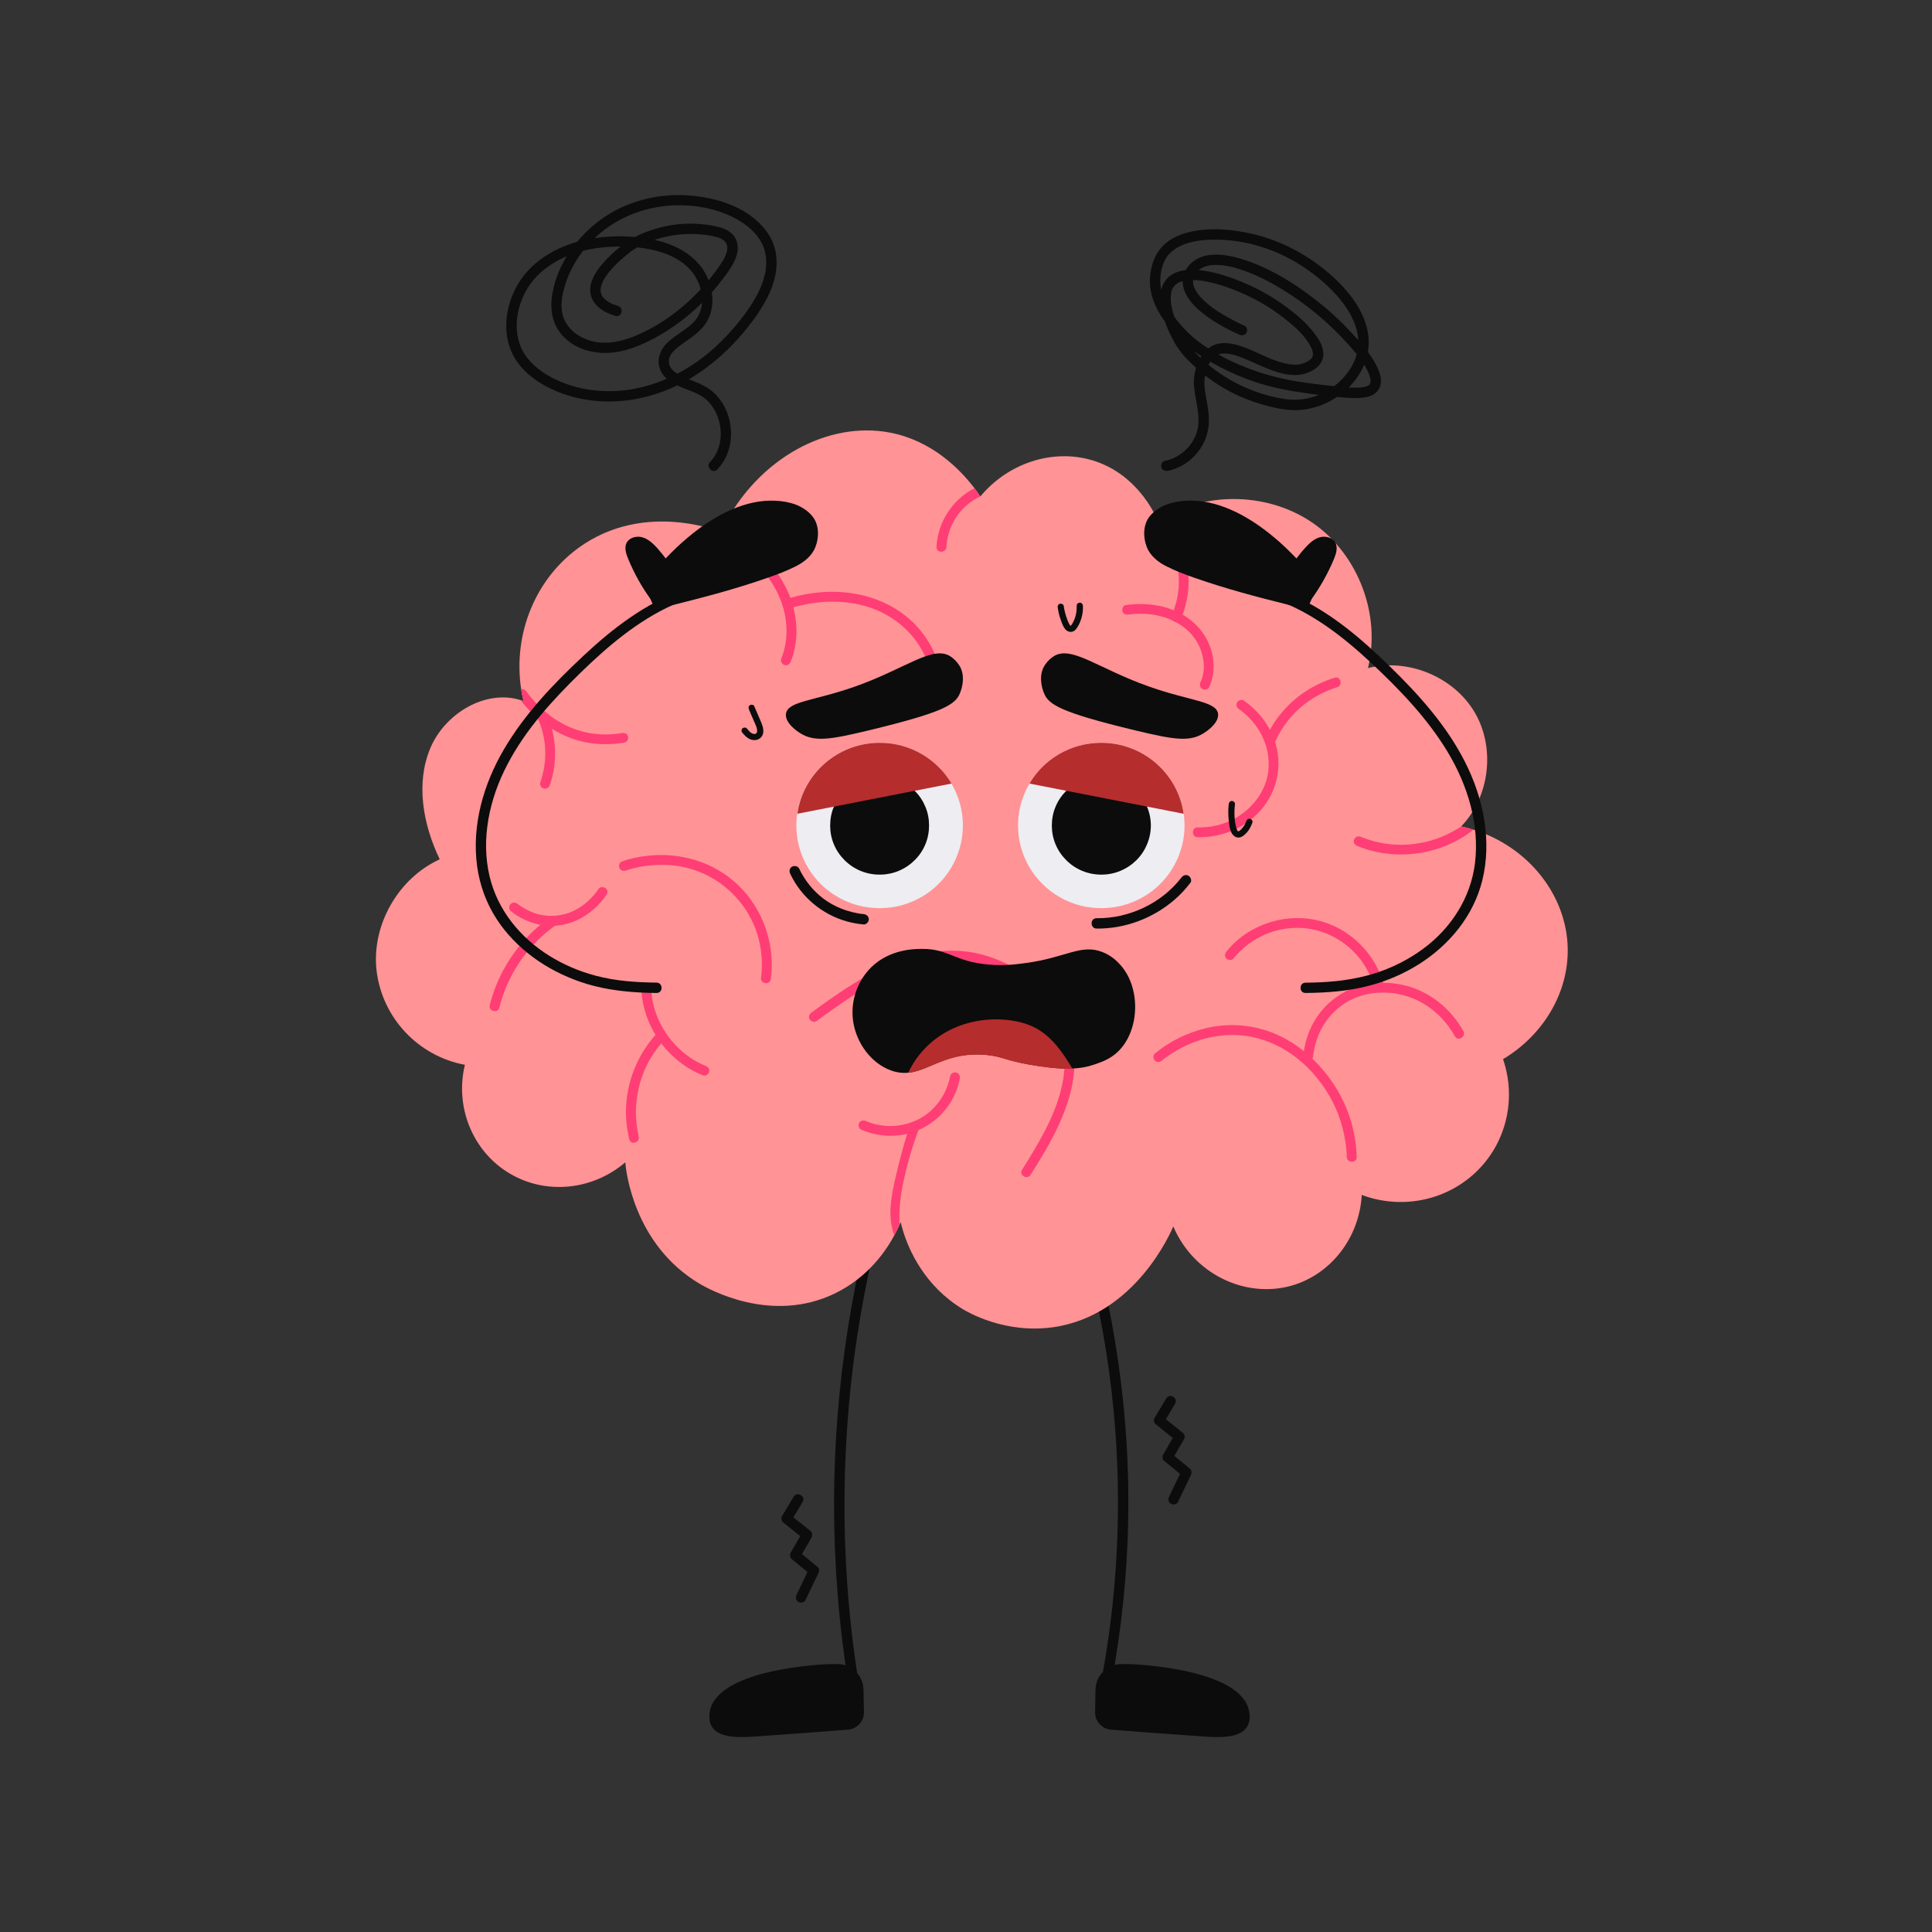 <svg xmlns="http://www.w3.org/2000/svg" xmlns:xlink="http://www.w3.org/1999/xlink" width="100" zoomAndPan="magnify" viewBox="0 0 75 75" height="100" preserveAspectRatio="xMidYMid meet" version="1.0"><rect x="0" y="0" width="75" height="75" fill="#333333" stroke="none"/><defs><clipPath id="91592d39c5"><path d="M 42 64 L 49 64 L 49 67.5 L 42 67.5 Z M 42 64 " clip-rule="nonzero"/></clipPath><clipPath id="70a2245199"><path d="M 27 64 L 34 64 L 34 67.5 L 27 67.5 Z M 27 64 " clip-rule="nonzero"/></clipPath><clipPath id="7ffd99906d"><path d="M 14.398 16 L 60.898 16 L 60.898 52 L 14.398 52 Z M 14.398 16 " clip-rule="nonzero"/></clipPath><clipPath id="61590f4fb8"><path d="M 19 7.5 L 31 7.5 L 31 19 L 19 19 Z M 19 7.5 " clip-rule="nonzero"/></clipPath></defs><path fill="#0c0c0c" d="M 42.316 49.348 C 42.816 51.398 43.148 53.492 43.301 55.598 C 43.473 57.98 43.418 60.383 43.137 62.754 C 43.008 63.832 42.832 64.902 42.609 65.961 C 42.59 66.066 42.641 66.18 42.754 66.211 C 42.852 66.238 42.977 66.176 43 66.07 C 43.43 64.008 43.688 61.91 43.773 59.809 C 43.871 57.375 43.727 54.938 43.359 52.531 C 43.191 51.426 42.973 50.328 42.707 49.238 C 42.645 48.988 42.254 49.094 42.316 49.348 Z M 42.316 49.348 " fill-opacity="1" fill-rule="nonzero"/><g clip-path="url(#91592d39c5)"><path fill="#0c0c0c" d="M 43.902 64.602 C 43.781 64.598 43.664 64.598 43.555 64.598 C 42.996 64.594 42.539 65.035 42.527 65.586 C 42.523 65.879 42.516 66.172 42.512 66.465 C 42.504 66.816 42.773 67.117 43.129 67.145 C 44.352 67.242 45.535 67.328 46.723 67.41 C 47.277 67.449 48.113 67.496 48.406 67.043 C 48.582 66.766 48.492 66.414 48.465 66.324 C 48.012 64.789 44.184 64.613 43.898 64.602 Z M 43.902 64.602 " fill-opacity="1" fill-rule="nonzero"/></g><path fill="#0c0c0c" d="M 33.344 49.238 C 32.891 51.375 32.594 53.543 32.461 55.723 C 32.316 58.07 32.363 60.426 32.594 62.762 C 32.707 63.871 32.855 64.973 33.051 66.07 C 33.066 66.176 33.199 66.234 33.297 66.211 C 33.41 66.18 33.457 66.07 33.438 65.961 C 33.082 63.938 32.871 61.887 32.805 59.832 C 32.73 57.457 32.848 55.07 33.156 52.711 C 33.305 51.582 33.5 50.461 33.734 49.348 C 33.758 49.242 33.703 49.129 33.594 49.102 C 33.492 49.074 33.367 49.133 33.344 49.238 Z M 33.344 49.238 " fill-opacity="1" fill-rule="nonzero"/><g clip-path="url(#70a2245199)"><path fill="#0c0c0c" d="M 32.148 64.602 C 32.27 64.598 32.387 64.598 32.496 64.598 C 33.055 64.594 33.508 65.035 33.52 65.586 C 33.527 65.879 33.531 66.172 33.539 66.465 C 33.547 66.816 33.273 67.117 32.918 67.145 C 31.695 67.242 30.512 67.328 29.328 67.41 C 28.77 67.449 27.938 67.496 27.645 67.043 C 27.465 66.766 27.559 66.414 27.582 66.324 C 28.039 64.789 31.867 64.613 32.148 64.602 Z M 32.148 64.602 " fill-opacity="1" fill-rule="nonzero"/></g><path fill="#0c0c0c" d="M 45.27 54.289 C 45.121 54.539 44.973 54.789 44.824 55.039 C 44.781 55.109 44.785 55.227 44.855 55.281 C 45.117 55.492 45.383 55.703 45.645 55.918 L 45.613 55.672 C 45.461 55.938 45.309 56.199 45.156 56.465 C 45.113 56.535 45.117 56.648 45.188 56.707 C 45.43 56.906 45.672 57.105 45.914 57.301 L 45.883 57.059 C 45.715 57.406 45.547 57.754 45.383 58.102 C 45.336 58.199 45.355 58.316 45.453 58.375 C 45.543 58.426 45.684 58.402 45.73 58.305 C 45.898 57.957 46.062 57.609 46.23 57.262 C 46.266 57.188 46.27 57.078 46.199 57.02 C 45.957 56.82 45.715 56.621 45.473 56.422 L 45.504 56.664 C 45.656 56.402 45.809 56.141 45.961 55.875 C 46.004 55.805 46 55.688 45.93 55.633 C 45.668 55.422 45.402 55.211 45.141 54.996 C 45.148 55.078 45.16 55.16 45.172 55.242 C 45.32 54.992 45.469 54.742 45.617 54.492 C 45.75 54.27 45.402 54.066 45.27 54.289 Z M 45.27 54.289 " fill-opacity="1" fill-rule="nonzero"/><path fill="#0c0c0c" d="M 30.809 58.102 C 30.66 58.352 30.512 58.598 30.363 58.848 C 30.32 58.918 30.328 59.039 30.395 59.094 C 30.656 59.305 30.922 59.516 31.184 59.727 L 31.152 59.484 C 31 59.746 30.848 60.008 30.695 60.273 C 30.656 60.344 30.66 60.461 30.727 60.516 C 30.969 60.715 31.211 60.914 31.453 61.113 L 31.422 60.871 C 31.254 61.219 31.09 61.562 30.922 61.91 C 30.875 62.008 30.895 62.129 30.996 62.188 C 31.082 62.238 31.223 62.211 31.27 62.113 C 31.438 61.766 31.605 61.418 31.77 61.07 C 31.805 60.996 31.812 60.887 31.738 60.828 C 31.496 60.629 31.258 60.43 31.016 60.234 L 31.047 60.477 C 31.199 60.211 31.352 59.949 31.504 59.688 C 31.543 59.613 31.539 59.496 31.473 59.441 C 31.207 59.23 30.945 59.02 30.68 58.809 L 30.711 59.051 C 30.859 58.801 31.008 58.551 31.16 58.301 C 31.289 58.082 30.941 57.879 30.809 58.102 Z M 30.809 58.102 " fill-opacity="1" fill-rule="nonzero"/><g clip-path="url(#7ffd99906d)"><path fill="#ff9395" d="M 58.348 41.117 C 58.863 42.617 58.496 44.281 57.395 45.402 C 56.23 46.594 54.445 46.98 52.863 46.387 C 52.77 48.07 51.641 49.496 50.105 49.918 C 48.32 50.406 46.324 49.445 45.547 47.609 C 45.469 47.793 44.09 51.055 40.902 51.52 C 39.02 51.793 37.566 50.938 37.367 50.816 C 35.879 49.91 35.285 48.516 35.066 47.816 C 35.012 47.645 34.98 47.512 34.965 47.441 C 34.922 47.547 34.852 47.707 34.746 47.902 C 34.406 48.551 33.707 49.574 32.434 50.199 C 29.941 51.426 27.488 50.027 27.16 49.836 C 24.59 48.309 24.297 45.422 24.273 45.121 C 23.055 46.168 21.328 46.375 19.953 45.648 C 18.43 44.852 17.629 43.066 18.047 41.336 C 16.234 40.996 14.848 39.52 14.621 37.703 C 14.406 35.941 15.445 34.098 17.07 33.359 C 16.426 32.02 16.129 30.422 16.703 29.047 C 17.262 27.711 18.828 26.75 20.207 27.176 C 20.246 27.188 20.281 27.199 20.32 27.211 C 20.285 27.059 20.254 26.906 20.23 26.75 C 19.906 24.578 20.805 22.414 22.555 21.199 C 24.727 19.691 27.168 20.367 27.82 20.59 C 27.902 20.617 27.957 20.641 27.98 20.648 C 28.004 20.594 28.031 20.543 28.059 20.492 C 29.43 17.785 32.145 16.324 34.566 16.797 C 36.203 17.117 37.266 18.23 37.781 18.891 C 37.875 19.012 37.953 19.117 38.008 19.203 C 38.027 19.227 38.043 19.25 38.055 19.273 C 39.148 17.965 40.867 17.414 42.398 17.867 C 44.09 18.371 44.801 19.883 44.934 20.191 C 44.938 20.203 44.941 20.215 44.945 20.219 C 45.02 20.172 45.098 20.125 45.172 20.082 C 46.941 19.059 49.309 19.145 50.984 20.316 C 52.734 21.539 53.613 23.871 53.105 25.934 C 54.66 25.539 56.438 26.277 57.246 27.652 C 58.059 29.031 57.832 30.93 56.723 32.082 C 56.883 32.117 57.043 32.16 57.199 32.207 C 59.344 32.879 60.82 34.762 60.859 36.816 C 60.891 38.539 59.914 40.18 58.348 41.117 Z M 58.348 41.117 " fill-opacity="1" fill-rule="nonzero"/></g><path fill="#ff3e75" d="M 35.66 43.855 C 35.426 44.48 35.27 45.027 35.168 45.449 C 34.934 46.402 34.918 46.922 34.914 47.148 C 34.914 47.312 34.918 47.449 34.922 47.539 C 34.855 47.68 34.785 47.824 34.715 47.965 C 34.703 47.934 34.688 47.887 34.672 47.828 C 34.484 47.156 34.562 46.555 34.797 45.57 C 34.922 45.031 35.094 44.387 35.328 43.664 C 35.438 43.73 35.551 43.793 35.66 43.855 Z M 35.66 43.855 " fill-opacity="1" fill-rule="nonzero"/><path fill="#ff3e75" d="M 36.887 41.77 C 36.793 42.293 36.523 42.77 36.129 43.125 C 35.707 43.504 35.148 43.707 34.582 43.711 C 34.254 43.715 33.922 43.652 33.621 43.52 C 33.523 43.477 33.414 43.492 33.355 43.586 C 33.309 43.668 33.332 43.809 33.426 43.848 C 34.055 44.125 34.77 44.172 35.422 43.957 C 36.027 43.762 36.543 43.352 36.883 42.82 C 37.066 42.531 37.195 42.207 37.258 41.871 C 37.277 41.77 37.23 41.664 37.125 41.637 C 37.031 41.609 36.906 41.668 36.887 41.77 Z M 36.887 41.77 " fill-opacity="1" fill-rule="nonzero"/><path fill="#ff3e75" d="M 24.797 44.121 C 24.539 43.039 24.738 41.855 25.363 40.91 C 25.496 40.707 25.633 40.535 25.801 40.359 C 25.969 40.18 25.695 39.906 25.527 40.086 C 24.676 40.992 24.223 42.23 24.309 43.469 C 24.328 43.723 24.367 43.973 24.426 44.223 C 24.484 44.469 24.852 44.359 24.793 44.121 Z M 24.797 44.121 " fill-opacity="1" fill-rule="nonzero"/><path fill="#ff3e75" d="M 24.902 38.516 C 24.992 39.621 25.582 40.637 26.477 41.297 C 26.727 41.484 27 41.629 27.293 41.746 C 27.387 41.785 27.504 41.703 27.527 41.613 C 27.559 41.504 27.488 41.418 27.395 41.379 C 26.496 41.016 25.777 40.23 25.461 39.324 C 25.367 39.062 25.309 38.793 25.285 38.516 C 25.277 38.414 25.203 38.324 25.094 38.324 C 24.996 38.324 24.891 38.414 24.902 38.516 Z M 24.902 38.516 " fill-opacity="1" fill-rule="nonzero"/><path fill="#ff3e75" d="M 40.008 45.605 C 40.652 44.586 41.293 43.516 41.574 42.332 C 41.715 41.758 41.754 41.164 41.656 40.578 C 41.562 40.027 41.336 39.508 41.02 39.051 C 40.367 38.125 39.371 37.434 38.285 37.102 C 37.164 36.762 35.977 36.883 34.895 37.297 C 33.789 37.715 32.797 38.375 31.844 39.059 C 31.727 39.145 31.613 39.227 31.5 39.309 C 31.414 39.371 31.375 39.477 31.43 39.57 C 31.48 39.652 31.609 39.703 31.695 39.641 C 32.598 38.977 33.523 38.324 34.547 37.852 C 35.527 37.402 36.625 37.148 37.699 37.352 C 38.773 37.555 39.754 38.133 40.457 38.949 C 40.785 39.332 41.047 39.777 41.188 40.258 C 41.344 40.781 41.363 41.34 41.277 41.875 C 41.09 43.02 40.512 44.059 39.91 45.035 C 39.832 45.16 39.754 45.289 39.676 45.41 C 39.543 45.621 39.875 45.812 40.008 45.605 Z M 40.008 45.605 " fill-opacity="1" fill-rule="nonzero"/><path fill="#ff3e75" d="M 38.055 19.266 C 37.715 19.434 37.406 19.676 37.184 19.984 C 37.02 20.211 36.898 20.461 36.824 20.73 C 36.77 20.914 36.75 21.055 36.738 21.234 C 36.727 21.477 36.344 21.48 36.355 21.234 C 36.402 20.277 36.969 19.391 37.828 18.953 C 37.922 19.078 38 19.184 38.055 19.266 Z M 38.055 19.266 " fill-opacity="1" fill-rule="nonzero"/><path fill="#ff3e75" d="M 43.809 23.855 C 44.438 23.77 45.117 23.855 45.676 24.168 C 46.238 24.477 46.59 24.961 46.703 25.559 C 46.762 25.863 46.738 26.195 46.605 26.48 C 46.562 26.574 46.578 26.688 46.676 26.742 C 46.758 26.793 46.895 26.77 46.938 26.676 C 47.23 26.031 47.141 25.285 46.773 24.691 C 46.387 24.062 45.719 23.664 45 23.52 C 44.57 23.434 44.137 23.43 43.703 23.488 C 43.602 23.504 43.547 23.633 43.57 23.723 C 43.602 23.836 43.703 23.871 43.809 23.855 Z M 43.809 23.855 " fill-opacity="1" fill-rule="nonzero"/><path fill="#ff9395" d="M 45.172 20.078 C 45.098 20.125 45.02 20.168 44.945 20.219 C 44.941 20.211 44.938 20.199 44.934 20.191 C 44.941 20.168 44.957 20.145 44.977 20.125 C 45.023 20.078 45.105 20.059 45.172 20.078 Z M 45.172 20.078 " fill-opacity="1" fill-rule="nonzero"/><path fill="#ff3e75" d="M 45.906 23.859 C 45.883 23.926 45.859 23.988 45.832 24.055 C 45.801 24.125 45.711 24.156 45.637 24.145 C 45.609 24.141 45.586 24.133 45.566 24.121 C 45.551 24.113 45.535 24.102 45.527 24.09 C 45.469 24.031 45.465 23.941 45.5 23.863 C 45.5 23.863 45.5 23.863 45.5 23.859 L 45.504 23.855 L 45.504 23.848 C 45.508 23.844 45.508 23.84 45.512 23.836 C 45.52 23.812 45.527 23.789 45.535 23.766 C 45.547 23.742 45.555 23.715 45.566 23.691 C 45.574 23.668 45.578 23.648 45.586 23.625 C 45.629 23.504 45.66 23.379 45.691 23.258 C 45.82 22.66 45.777 22.035 45.582 21.457 C 45.5 21.223 45.391 20.996 45.258 20.781 C 45.207 20.699 45.152 20.621 45.094 20.543 C 45.09 20.535 45.07 20.508 45.062 20.496 C 45.062 20.496 45.059 20.496 45.059 20.492 C 45.051 20.484 45.039 20.469 45.035 20.465 C 45.016 20.441 44.996 20.418 44.977 20.395 C 44.926 20.336 44.906 20.258 44.934 20.188 C 44.941 20.199 44.945 20.211 44.945 20.219 C 45.02 20.168 45.098 20.121 45.176 20.078 C 45.203 20.086 45.23 20.102 45.246 20.125 C 45.391 20.293 45.523 20.477 45.637 20.668 C 46.203 21.637 46.293 22.812 45.91 23.859 Z M 45.906 23.859 " fill-opacity="1" fill-rule="nonzero"/><path fill="#ff3e75" d="M 51.809 26.309 C 50.906 26.59 50.109 27.148 49.559 27.918 C 49.395 28.145 49.258 28.391 49.145 28.645 C 49.102 28.742 49.117 28.852 49.215 28.906 C 49.293 28.953 49.434 28.934 49.477 28.84 C 49.738 28.246 50.141 27.719 50.656 27.324 C 51.039 27.031 51.465 26.816 51.91 26.676 C 52.145 26.602 52.043 26.234 51.809 26.309 Z M 51.809 26.309 " fill-opacity="1" fill-rule="nonzero"/><path fill="#ff3e75" d="M 48.094 27.527 C 48.852 28.055 49.324 28.949 49.242 29.871 C 49.168 30.691 48.621 31.406 47.906 31.789 C 47.473 32.023 46.984 32.129 46.496 32.121 C 46.246 32.113 46.246 32.496 46.496 32.5 C 47.473 32.52 48.441 32.098 49.043 31.328 C 49.66 30.543 49.801 29.492 49.414 28.57 C 49.18 28.012 48.785 27.547 48.289 27.199 C 48.203 27.141 48.074 27.184 48.023 27.266 C 47.969 27.363 48.008 27.469 48.094 27.527 Z M 48.094 27.527 " fill-opacity="1" fill-rule="nonzero"/><path fill="#ff3e75" d="M 57.199 32.207 C 57.023 32.344 56.844 32.469 56.652 32.578 C 55.453 33.258 53.973 33.363 52.695 32.844 C 52.598 32.805 52.531 32.719 52.559 32.609 C 52.586 32.52 52.699 32.438 52.797 32.477 C 53.051 32.578 53.316 32.66 53.586 32.715 C 54.305 32.859 55.059 32.805 55.75 32.566 C 56.023 32.473 56.285 32.348 56.535 32.199 C 56.598 32.164 56.66 32.125 56.723 32.082 C 56.883 32.117 57.043 32.156 57.199 32.207 Z M 57.199 32.207 " fill-opacity="1" fill-rule="nonzero"/><path fill="#ff3e75" d="M 53.715 38.223 C 53.465 37.273 52.781 36.449 51.902 36.004 C 50.98 35.535 49.902 35.527 48.957 35.93 C 48.434 36.148 47.961 36.496 47.609 36.941 C 47.543 37.02 47.531 37.133 47.609 37.211 C 47.676 37.277 47.816 37.293 47.883 37.211 C 48.457 36.488 49.348 36.043 50.273 36.02 C 51.18 35.992 52.039 36.383 52.645 37.047 C 52.977 37.41 53.219 37.852 53.344 38.328 C 53.41 38.562 53.781 38.461 53.715 38.223 Z M 53.715 38.223 " fill-opacity="1" fill-rule="nonzero"/><path fill="#ff3e75" d="M 21.391 35.582 C 20.43 36.254 19.688 37.188 19.254 38.27 C 19.156 38.512 19.078 38.762 19.012 39.016 C 18.953 39.254 19.324 39.355 19.383 39.117 C 19.648 38.059 20.219 37.098 21.023 36.359 C 21.207 36.195 21.387 36.051 21.582 35.914 C 21.668 35.852 21.707 35.746 21.652 35.652 C 21.602 35.566 21.477 35.523 21.391 35.582 Z M 21.391 35.582 " fill-opacity="1" fill-rule="nonzero"/><path fill="#ff3e75" d="M 23.223 34.527 C 23.199 34.562 23.18 34.59 23.156 34.621 C 23.145 34.637 23.137 34.648 23.125 34.664 C 23.152 34.629 23.133 34.656 23.117 34.672 C 23.09 34.707 23.062 34.742 23.031 34.773 C 22.879 34.945 22.711 35.094 22.531 35.211 C 21.988 35.57 21.328 35.652 20.711 35.434 C 20.574 35.383 20.441 35.316 20.32 35.242 C 20.266 35.211 20.215 35.18 20.168 35.145 C 20.148 35.133 20.133 35.117 20.113 35.105 C 20.09 35.09 20.145 35.129 20.125 35.113 C 20.113 35.105 20.105 35.098 20.098 35.094 C 20.016 35.027 19.906 35.012 19.824 35.094 C 19.758 35.16 19.742 35.297 19.824 35.363 C 20.32 35.762 20.957 35.988 21.602 35.934 C 22.234 35.879 22.809 35.566 23.242 35.109 C 23.355 34.992 23.461 34.859 23.551 34.723 C 23.684 34.512 23.352 34.32 23.219 34.527 Z M 23.223 34.527 " fill-opacity="1" fill-rule="nonzero"/><path fill="#ff3e75" d="M 24.246 28.824 C 23.809 28.902 23.367 28.91 22.93 28.848 C 22.387 28.773 21.879 28.574 21.422 28.289 C 21.23 28.172 21.051 28.039 20.883 27.891 C 20.633 27.68 20.406 27.438 20.207 27.176 C 20.246 27.188 20.281 27.199 20.32 27.215 C 20.285 27.059 20.258 26.906 20.234 26.754 C 20.309 26.738 20.391 26.777 20.438 26.844 C 20.457 26.871 20.477 26.898 20.496 26.926 C 20.508 26.941 20.52 26.957 20.531 26.973 C 20.535 26.98 20.539 26.984 20.539 26.984 L 20.543 26.988 C 20.543 26.988 20.547 26.992 20.547 26.996 C 20.617 27.078 20.684 27.16 20.754 27.238 C 20.879 27.375 21.008 27.5 21.145 27.617 C 21.156 27.629 21.168 27.641 21.184 27.648 C 21.449 27.871 21.746 28.059 22.07 28.207 C 22.715 28.5 23.449 28.578 24.145 28.457 C 24.246 28.438 24.352 28.48 24.379 28.59 C 24.406 28.684 24.348 28.805 24.246 28.824 Z M 24.246 28.824 " fill-opacity="1" fill-rule="nonzero"/><path fill="#ff3e75" d="M 20.871 27.875 C 20.902 27.941 20.922 27.984 20.953 28.07 C 20.984 28.156 21.016 28.242 21.039 28.328 C 21.102 28.555 21.145 28.781 21.16 29.016 C 21.191 29.48 21.125 29.938 20.973 30.375 C 20.938 30.473 21.012 30.582 21.105 30.609 C 21.215 30.637 21.309 30.574 21.344 30.477 C 21.664 29.562 21.605 28.559 21.203 27.68 C 21.16 27.586 21.023 27.562 20.941 27.613 C 20.844 27.668 20.828 27.777 20.871 27.875 Z M 20.871 27.875 " fill-opacity="1" fill-rule="nonzero"/><path fill="#ff3e75" d="M 56.809 40.031 C 56.336 39.164 55.477 38.469 54.504 38.246 C 53.996 38.129 53.465 38.117 52.957 38.23 C 52.18 38.398 51.496 38.887 51.074 39.555 C 50.801 39.988 50.637 40.492 50.594 41 C 50.582 41.102 50.688 41.191 50.785 41.191 C 50.895 41.191 50.969 41.105 50.977 41 C 50.977 40.98 50.98 40.961 50.98 40.941 C 50.984 40.93 50.984 40.918 50.984 40.906 C 50.992 40.859 50.98 40.949 50.988 40.887 C 51.004 40.801 51.02 40.719 51.039 40.633 C 51.098 40.387 51.18 40.16 51.293 39.945 C 51.625 39.32 52.188 38.844 52.867 38.645 C 53.152 38.562 53.445 38.527 53.742 38.531 C 53.852 38.535 53.965 38.543 54.074 38.555 C 54.086 38.555 54.094 38.559 54.105 38.559 C 54.152 38.562 54.074 38.555 54.105 38.559 C 54.125 38.562 54.141 38.562 54.16 38.566 C 54.191 38.574 54.223 38.578 54.25 38.582 C 54.836 38.691 55.367 38.961 55.793 39.359 C 55.895 39.449 55.988 39.551 56.078 39.652 C 56.113 39.695 56.152 39.742 56.188 39.789 C 56.207 39.812 56.16 39.754 56.195 39.793 C 56.203 39.809 56.211 39.82 56.223 39.832 C 56.238 39.852 56.25 39.871 56.266 39.895 C 56.344 40 56.414 40.109 56.477 40.227 C 56.594 40.441 56.926 40.25 56.809 40.031 Z M 56.809 40.031 " fill-opacity="1" fill-rule="nonzero"/><path fill="#ff3e75" d="M 52.668 44.914 C 52.648 44.297 52.523 43.68 52.301 43.105 C 52.02 42.383 51.586 41.738 51.043 41.191 C 50.523 40.668 49.902 40.254 49.203 40.02 C 48.32 39.719 47.348 39.723 46.465 40.012 C 45.871 40.199 45.312 40.504 44.832 40.898 C 44.754 40.965 44.762 41.102 44.832 41.172 C 44.91 41.25 45.023 41.238 45.105 41.172 C 45.125 41.152 45.145 41.137 45.164 41.121 C 45.176 41.109 45.191 41.102 45.203 41.094 C 45.234 41.066 45.164 41.121 45.199 41.098 C 45.211 41.09 45.219 41.078 45.23 41.07 C 45.32 41.004 45.41 40.941 45.504 40.883 C 45.754 40.723 46.031 40.578 46.305 40.473 C 47.094 40.164 47.965 40.086 48.789 40.297 C 50.141 40.637 51.254 41.715 51.824 42.961 C 52 43.344 52.125 43.75 52.199 44.16 C 52.234 44.332 52.246 44.43 52.262 44.594 C 52.273 44.699 52.277 44.809 52.281 44.914 C 52.289 45.16 52.676 45.16 52.668 44.914 Z M 52.668 44.914 " fill-opacity="1" fill-rule="nonzero"/><path fill="#ff9395" d="M 28.059 20.492 C 28.031 20.543 28.008 20.594 27.98 20.648 C 27.957 20.637 27.906 20.617 27.824 20.59 C 27.863 20.508 27.957 20.453 28.059 20.492 Z M 28.059 20.492 " fill-opacity="1" fill-rule="nonzero"/><path fill="#ff3e75" d="M 30.695 25.684 C 30.656 25.781 30.57 25.848 30.461 25.82 C 30.367 25.793 30.289 25.68 30.324 25.586 C 30.488 25.176 30.555 24.746 30.527 24.309 C 30.484 23.559 30.172 22.836 29.695 22.254 C 29.203 21.645 28.574 21.211 27.895 20.832 C 27.789 20.777 27.781 20.672 27.824 20.59 C 27.906 20.617 27.961 20.637 27.98 20.648 C 28.008 20.594 28.031 20.543 28.059 20.492 C 28.066 20.492 28.078 20.5 28.086 20.504 C 28.512 20.738 28.918 20.988 29.289 21.297 C 29.902 21.809 30.402 22.461 30.684 23.211 C 30.684 23.211 30.684 23.215 30.688 23.215 C 30.73 23.332 30.766 23.453 30.797 23.574 C 30.98 24.27 30.961 25.02 30.695 25.688 Z M 30.695 25.684 " fill-opacity="1" fill-rule="nonzero"/><path fill="#ff3e75" d="M 30.734 23.594 C 31.711 23.305 32.77 23.258 33.742 23.574 C 34.598 23.855 35.34 24.438 35.781 25.219 C 36.02 25.645 36.16 26.117 36.168 26.605 C 36.172 26.852 36.559 26.852 36.555 26.605 C 36.535 25.641 36.066 24.727 35.355 24.078 C 34.57 23.363 33.531 23.008 32.477 22.977 C 31.852 22.957 31.227 23.047 30.633 23.223 C 30.395 23.293 30.496 23.664 30.734 23.594 Z M 30.734 23.594 " fill-opacity="1" fill-rule="nonzero"/><path fill="#ff3e75" d="M 29.926 37.98 C 30.098 36.645 29.613 35.266 28.633 34.34 C 27.695 33.453 26.402 33.074 25.125 33.223 C 24.805 33.262 24.473 33.32 24.168 33.434 C 24.07 33.469 24.008 33.562 24.035 33.668 C 24.062 33.762 24.176 33.836 24.273 33.801 C 24.496 33.719 24.738 33.668 24.973 33.629 C 25.086 33.609 25.145 33.602 25.273 33.594 C 25.398 33.582 25.512 33.574 25.633 33.574 C 25.898 33.57 26.168 33.59 26.43 33.637 C 27.691 33.867 28.762 34.73 29.266 35.906 C 29.547 36.559 29.633 37.277 29.543 37.98 C 29.531 38.082 29.641 38.168 29.734 38.168 C 29.852 38.168 29.914 38.082 29.93 37.98 Z M 29.926 37.98 " fill-opacity="1" fill-rule="nonzero"/><path fill="#ededf2" d="M 45.984 32.047 C 45.984 32.473 45.902 32.879 45.738 33.273 C 45.574 33.668 45.34 34.016 45.039 34.316 C 44.734 34.617 44.387 34.848 43.988 35.012 C 43.594 35.176 43.18 35.254 42.754 35.254 C 42.324 35.254 41.91 35.176 41.516 35.012 C 41.121 34.848 40.77 34.617 40.469 34.316 C 40.164 34.016 39.93 33.668 39.766 33.273 C 39.602 32.879 39.52 32.473 39.52 32.047 C 39.52 31.621 39.602 31.211 39.766 30.816 C 39.93 30.422 40.164 30.078 40.469 29.777 C 40.77 29.473 41.121 29.242 41.516 29.078 C 41.91 28.918 42.324 28.836 42.754 28.836 C 43.18 28.836 43.594 28.918 43.988 29.078 C 44.387 29.242 44.734 29.473 45.039 29.777 C 45.34 30.078 45.574 30.422 45.738 30.816 C 45.902 31.211 45.984 31.621 45.984 32.047 Z M 45.984 32.047 " fill-opacity="1" fill-rule="nonzero"/><path fill="#0c0c0c" d="M 44.676 32.047 C 44.676 32.297 44.625 32.543 44.527 32.777 C 44.43 33.012 44.293 33.215 44.113 33.395 C 43.93 33.574 43.723 33.711 43.488 33.809 C 43.254 33.906 43.008 33.953 42.754 33.953 C 42.5 33.953 42.254 33.906 42.016 33.809 C 41.781 33.711 41.574 33.574 41.395 33.395 C 41.215 33.215 41.074 33.012 40.977 32.777 C 40.879 32.543 40.832 32.297 40.832 32.047 C 40.832 31.793 40.879 31.547 40.977 31.316 C 41.074 31.082 41.215 30.875 41.395 30.695 C 41.574 30.516 41.781 30.379 42.016 30.281 C 42.254 30.184 42.5 30.137 42.754 30.137 C 43.008 30.137 43.254 30.184 43.488 30.281 C 43.723 30.379 43.93 30.516 44.113 30.695 C 44.293 30.875 44.43 31.082 44.527 31.316 C 44.625 31.547 44.676 31.793 44.676 32.047 Z M 44.676 32.047 " fill-opacity="1" fill-rule="nonzero"/><path fill="#b52d2d" d="M 45.949 31.59 C 43.953 31.199 41.957 30.809 39.965 30.418 C 40.523 29.469 41.562 28.836 42.75 28.836 C 44.379 28.836 45.727 30.031 45.949 31.59 Z M 45.949 31.59 " fill-opacity="1" fill-rule="nonzero"/><path fill="#ededf2" d="M 37.379 32.047 C 37.379 32.473 37.297 32.879 37.133 33.273 C 36.969 33.668 36.734 34.016 36.434 34.316 C 36.129 34.617 35.781 34.848 35.383 35.012 C 34.988 35.176 34.574 35.254 34.148 35.254 C 33.719 35.254 33.305 35.176 32.91 35.012 C 32.516 34.848 32.164 34.617 31.859 34.316 C 31.559 34.016 31.324 33.668 31.16 33.273 C 30.996 32.879 30.914 32.473 30.914 32.047 C 30.914 31.621 30.996 31.211 31.16 30.816 C 31.324 30.422 31.559 30.078 31.859 29.777 C 32.164 29.473 32.516 29.242 32.91 29.078 C 33.305 28.918 33.719 28.836 34.148 28.836 C 34.574 28.836 34.988 28.918 35.383 29.078 C 35.781 29.242 36.129 29.473 36.434 29.777 C 36.734 30.078 36.969 30.422 37.133 30.816 C 37.297 31.211 37.379 31.621 37.379 32.047 Z M 37.379 32.047 " fill-opacity="1" fill-rule="nonzero"/><path fill="#0c0c0c" d="M 36.066 32.047 C 36.066 32.297 36.02 32.543 35.922 32.777 C 35.824 33.012 35.688 33.215 35.504 33.395 C 35.324 33.574 35.117 33.711 34.883 33.809 C 34.648 33.906 34.402 33.953 34.148 33.953 C 33.891 33.953 33.648 33.906 33.41 33.809 C 33.176 33.711 32.969 33.574 32.789 33.395 C 32.609 33.215 32.469 33.012 32.371 32.777 C 32.273 32.543 32.227 32.297 32.227 32.047 C 32.227 31.793 32.273 31.547 32.371 31.316 C 32.469 31.082 32.609 30.875 32.789 30.695 C 32.969 30.516 33.176 30.379 33.41 30.281 C 33.648 30.184 33.891 30.137 34.148 30.137 C 34.402 30.137 34.648 30.184 34.883 30.281 C 35.117 30.379 35.324 30.516 35.504 30.695 C 35.688 30.875 35.824 31.082 35.922 31.316 C 36.02 31.547 36.066 31.793 36.066 32.047 Z M 36.066 32.047 " fill-opacity="1" fill-rule="nonzero"/><path fill="#b52d2d" d="M 30.953 31.59 C 32.945 31.199 34.941 30.809 36.938 30.418 C 36.375 29.469 35.336 28.836 34.152 28.836 C 32.523 28.836 31.176 30.031 30.953 31.59 Z M 30.953 31.59 " fill-opacity="1" fill-rule="nonzero"/><path fill="#0c0c0c" d="M 39.836 37.383 C 41.383 37.172 41.965 36.633 42.793 36.957 C 43.172 37.102 43.398 37.352 43.496 37.461 C 44.309 38.371 44.242 40.051 43.367 40.855 C 43.078 41.117 42.777 41.223 42.496 41.32 C 41.914 41.52 41.34 41.531 40.328 41.383 C 39.008 41.188 38.988 41.016 38.301 40.949 C 36.406 40.766 35.801 41.992 34.59 41.555 C 33.816 41.277 33.266 40.5 33.129 39.711 C 32.988 38.902 33.277 38.086 33.82 37.551 C 34.547 36.836 35.516 36.836 35.809 36.836 C 36.836 36.832 37.07 37.34 38.398 37.445 C 38.996 37.496 39.453 37.434 39.832 37.383 Z M 39.836 37.383 " fill-opacity="1" fill-rule="nonzero"/><path fill="#b52d2d" d="M 41.633 41.488 C 41.277 41.504 40.863 41.469 40.328 41.391 C 39.012 41.195 38.988 41.027 38.305 40.957 C 36.785 40.812 36.094 41.566 35.258 41.648 C 35.555 40.996 36.07 40.441 36.695 40.082 C 37.449 39.648 38.355 39.492 39.219 39.609 C 39.562 39.656 39.902 39.746 40.207 39.91 C 40.84 40.25 41.262 40.863 41.633 41.488 Z M 41.633 41.488 " fill-opacity="1" fill-rule="nonzero"/><path fill="#0c0c0c" d="M 45.859 34.07 C 45.094 35.066 43.832 35.66 42.57 35.645 C 42.312 35.641 42.312 36.043 42.57 36.047 C 43.668 36.059 44.746 35.652 45.574 34.945 C 45.812 34.746 46.02 34.516 46.211 34.27 C 46.277 34.188 46.223 34.047 46.137 33.996 C 46.031 33.938 45.926 33.984 45.859 34.07 Z M 45.859 34.07 " fill-opacity="1" fill-rule="nonzero"/><path fill="#0c0c0c" d="M 30.676 33.918 C 31.098 34.82 31.918 35.504 32.879 35.77 C 33.09 35.828 33.305 35.867 33.523 35.887 C 33.633 35.895 33.727 35.785 33.727 35.688 C 33.727 35.57 33.633 35.496 33.523 35.484 C 33.504 35.484 33.48 35.48 33.461 35.48 C 33.453 35.477 33.379 35.469 33.422 35.473 C 33.375 35.469 33.324 35.461 33.273 35.449 C 33.145 35.426 33.016 35.395 32.891 35.355 C 32.559 35.254 32.242 35.09 31.961 34.883 C 31.559 34.578 31.238 34.172 31.023 33.719 C 30.977 33.621 30.836 33.594 30.746 33.645 C 30.645 33.703 30.629 33.82 30.676 33.918 Z M 30.676 33.918 " fill-opacity="1" fill-rule="nonzero"/><path fill="#0c0c0c" d="M 40.527 26.906 C 40.484 26.801 40.309 26.348 40.5 25.926 C 40.5 25.926 40.629 25.648 40.91 25.473 C 41.598 25.047 42.633 25.953 44.586 26.645 C 46.188 27.215 47.215 27.215 47.285 27.707 C 47.332 28.074 46.812 28.41 46.742 28.453 C 46.188 28.812 45.574 28.715 44.078 28.355 C 41.176 27.656 40.703 27.355 40.527 26.906 Z M 40.527 26.906 " fill-opacity="1" fill-rule="nonzero"/><path fill="#0c0c0c" d="M 37.266 26.906 C 37.309 26.801 37.484 26.348 37.293 25.926 C 37.293 25.926 37.164 25.648 36.883 25.473 C 36.199 25.047 35.16 25.953 33.211 26.645 C 31.605 27.215 30.578 27.215 30.512 27.707 C 30.461 28.074 30.98 28.41 31.051 28.453 C 31.605 28.812 32.219 28.715 33.715 28.355 C 36.617 27.656 37.09 27.355 37.266 26.906 Z M 37.266 26.906 " fill-opacity="1" fill-rule="nonzero"/><path fill="#0c0c0c" d="M 50.77 23.547 C 50.77 23.547 50.773 23.543 50.773 23.539 C 51.094 23.062 51.035 22.441 50.648 22.02 C 50.598 21.965 50.531 21.906 50.496 21.867 C 50.375 21.719 50.234 21.582 50.102 21.449 C 49.84 21.184 49.562 20.938 49.273 20.707 C 48.379 19.996 47.234 19.375 46.051 19.438 C 45.527 19.465 44.988 19.617 44.641 20.031 C 44.371 20.352 44.367 20.855 44.516 21.23 C 44.656 21.59 44.969 21.832 45.305 21.996 C 45.648 22.168 46.012 22.305 46.371 22.43 C 47.562 22.848 48.785 23.172 50.012 23.477 C 50.199 23.523 50.387 23.57 50.574 23.617 C 50.59 23.621 50.609 23.621 50.621 23.621 C 50.668 23.625 50.715 23.609 50.75 23.57 C 50.754 23.566 50.758 23.562 50.762 23.559 C 50.766 23.555 50.766 23.551 50.77 23.547 Z M 50.77 23.547 " fill-opacity="1" fill-rule="nonzero"/><path fill="#0c0c0c" d="M 50.859 23.332 C 51.234 22.824 51.547 22.27 51.789 21.688 C 51.867 21.492 51.938 21.266 51.844 21.074 C 51.738 20.867 51.453 20.793 51.227 20.859 C 51 20.926 50.82 21.098 50.664 21.27 C 50.375 21.59 50.125 21.941 49.922 22.32 " fill-opacity="1" fill-rule="nonzero"/><path fill="#0c0c0c" d="M 49.52 23.273 C 50.941 23.781 52.152 24.727 53.238 25.742 C 54.348 26.781 55.418 27.895 56.203 29.199 C 56.977 30.492 57.441 32.004 57.258 33.516 C 57.09 34.855 56.332 36.035 55.246 36.832 C 54.723 37.219 54.141 37.52 53.523 37.734 C 52.812 37.977 52.074 38.09 51.324 38.129 C 51.109 38.141 50.895 38.145 50.684 38.148 C 50.422 38.148 50.422 38.551 50.684 38.547 C 51.52 38.539 52.363 38.477 53.176 38.258 C 53.84 38.082 54.484 37.805 55.07 37.438 C 56.258 36.691 57.195 35.562 57.539 34.191 C 57.926 32.637 57.586 30.98 56.867 29.57 C 56.152 28.16 55.074 26.961 53.945 25.863 C 52.836 24.781 51.621 23.738 50.184 23.109 C 50 23.027 49.812 22.953 49.625 22.887 C 49.523 22.852 49.406 22.93 49.379 23.027 C 49.348 23.141 49.414 23.238 49.52 23.273 Z M 49.52 23.273 " fill-opacity="1" fill-rule="nonzero"/><path fill="#0c0c0c" d="M 25.402 23.547 C 25.402 23.547 25.398 23.543 25.395 23.539 C 25.078 23.062 25.137 22.441 25.523 22.02 C 25.57 21.965 25.641 21.906 25.672 21.867 C 25.793 21.719 25.934 21.582 26.066 21.449 C 26.328 21.184 26.605 20.938 26.895 20.707 C 27.789 19.996 28.938 19.375 30.117 19.438 C 30.641 19.465 31.184 19.617 31.527 20.031 C 31.801 20.352 31.805 20.855 31.656 21.23 C 31.516 21.59 31.203 21.832 30.867 21.996 C 30.523 22.168 30.16 22.305 29.797 22.43 C 28.605 22.848 27.383 23.172 26.16 23.477 C 25.973 23.523 25.785 23.57 25.594 23.617 C 25.578 23.621 25.562 23.621 25.547 23.621 C 25.5 23.625 25.457 23.609 25.418 23.57 C 25.414 23.566 25.41 23.562 25.406 23.559 C 25.406 23.555 25.402 23.551 25.402 23.547 Z M 25.402 23.547 " fill-opacity="1" fill-rule="nonzero"/><path fill="#0c0c0c" d="M 25.309 23.332 C 24.934 22.824 24.621 22.27 24.383 21.688 C 24.301 21.492 24.23 21.266 24.324 21.074 C 24.43 20.867 24.715 20.793 24.941 20.859 C 25.168 20.926 25.348 21.098 25.508 21.27 C 25.793 21.59 26.043 21.941 26.246 22.32 " fill-opacity="1" fill-rule="nonzero"/><path fill="#0c0c0c" d="M 26.543 22.887 C 25.047 23.422 23.777 24.398 22.633 25.473 C 21.484 26.547 20.375 27.711 19.574 29.07 C 18.766 30.441 18.305 32.043 18.523 33.637 C 18.625 34.363 18.879 35.066 19.281 35.68 C 19.656 36.258 20.141 36.75 20.695 37.16 C 21.246 37.57 21.871 37.887 22.523 38.113 C 23.266 38.371 24.043 38.484 24.824 38.527 C 25.047 38.539 25.266 38.547 25.488 38.547 C 25.746 38.551 25.746 38.148 25.488 38.145 C 24.691 38.137 23.891 38.082 23.117 37.875 C 22.48 37.707 21.871 37.445 21.316 37.098 C 20.191 36.395 19.32 35.332 19.008 34.031 C 18.656 32.562 19.004 30.996 19.695 29.68 C 20.402 28.324 21.441 27.184 22.531 26.121 C 23.602 25.078 24.766 24.09 26.141 23.473 C 26.309 23.402 26.477 23.336 26.648 23.273 C 26.75 23.238 26.82 23.137 26.789 23.027 C 26.762 22.926 26.645 22.852 26.543 22.887 Z M 26.543 22.887 " fill-opacity="1" fill-rule="nonzero"/><g clip-path="url(#61590f4fb8)"><path fill="#0c0c0c" d="M 27.844 18.227 C 28.496 17.551 28.535 16.457 28.059 15.672 C 27.941 15.484 27.797 15.305 27.621 15.168 C 27.426 15.012 27.215 14.914 26.984 14.82 C 26.777 14.734 26.566 14.66 26.367 14.551 C 26.277 14.5 26.199 14.449 26.129 14.383 C 26.066 14.324 26.016 14.254 25.996 14.188 C 25.934 14.004 25.969 13.863 26.078 13.711 C 26.117 13.66 26.199 13.578 26.266 13.52 C 26.348 13.449 26.434 13.387 26.523 13.324 C 26.93 13.039 27.34 12.773 27.535 12.297 C 27.73 11.812 27.672 11.258 27.469 10.789 C 27.25 10.281 26.832 9.895 26.344 9.641 C 25.82 9.371 25.234 9.25 24.652 9.199 C 24.066 9.148 23.477 9.172 22.902 9.273 C 21.793 9.473 20.711 10.031 20.117 11.012 C 19.59 11.887 19.449 13.066 20.02 13.961 C 20.348 14.473 20.859 14.844 21.406 15.102 C 21.949 15.359 22.574 15.52 23.195 15.57 C 24.418 15.668 25.648 15.348 26.707 14.742 C 27.734 14.152 28.598 13.312 29.289 12.359 C 29.652 11.855 29.977 11.293 30.098 10.68 C 30.219 10.062 30.121 9.484 29.766 8.996 C 29.086 8.051 27.828 7.66 26.711 7.586 C 25.496 7.5 24.242 7.832 23.266 8.566 C 22.371 9.242 21.664 10.23 21.453 11.34 C 21.332 11.961 21.418 12.598 21.875 13.07 C 22.258 13.465 22.812 13.676 23.363 13.699 C 24.023 13.73 24.668 13.504 25.246 13.211 C 25.785 12.938 26.289 12.598 26.754 12.211 C 27.215 11.824 27.625 11.391 27.992 10.914 C 28.324 10.484 28.832 9.855 28.566 9.281 C 28.441 9.02 28.164 8.875 27.891 8.809 C 27.582 8.734 27.266 8.695 26.949 8.684 C 26.438 8.668 25.918 8.738 25.43 8.887 C 24.977 9.023 24.543 9.219 24.172 9.508 C 23.891 9.723 23.629 9.957 23.402 10.223 C 23.148 10.52 22.891 10.895 22.914 11.301 C 22.941 11.832 23.418 12.121 23.883 12.262 C 24.133 12.34 24.238 11.953 23.988 11.875 C 23.785 11.816 23.578 11.727 23.434 11.57 C 23.375 11.504 23.34 11.43 23.324 11.348 C 23.32 11.336 23.316 11.293 23.32 11.328 C 23.316 11.312 23.316 11.293 23.316 11.273 C 23.316 11.254 23.316 11.238 23.316 11.219 C 23.316 11.211 23.32 11.199 23.32 11.191 C 23.324 11.16 23.312 11.219 23.32 11.188 C 23.352 11.008 23.41 10.895 23.516 10.738 C 23.613 10.586 23.723 10.461 23.852 10.324 C 23.977 10.195 24.105 10.078 24.242 9.965 C 24.293 9.918 24.348 9.875 24.402 9.832 C 24.414 9.82 24.426 9.812 24.441 9.805 C 24.453 9.793 24.406 9.828 24.441 9.805 C 24.457 9.789 24.477 9.777 24.492 9.762 C 24.586 9.695 24.684 9.637 24.781 9.582 C 25.07 9.426 25.32 9.332 25.652 9.238 C 26.113 9.113 26.59 9.062 27.066 9.09 C 27.34 9.105 27.625 9.141 27.887 9.223 C 28.105 9.293 28.262 9.445 28.23 9.684 C 28.199 9.941 28.031 10.172 27.887 10.383 C 27.73 10.605 27.562 10.824 27.383 11.027 C 26.656 11.867 25.742 12.578 24.715 13.016 C 24.199 13.238 23.605 13.383 23.043 13.258 C 22.594 13.156 22.16 12.898 21.941 12.48 C 21.68 11.98 21.824 11.363 22.008 10.859 C 22.176 10.398 22.438 9.961 22.758 9.586 C 23.461 8.766 24.43 8.227 25.5 8.043 C 26.562 7.859 27.773 8.008 28.707 8.57 C 29.105 8.812 29.48 9.156 29.645 9.605 C 29.836 10.129 29.734 10.691 29.516 11.188 C 29.293 11.688 28.953 12.168 28.594 12.602 C 28.238 13.031 27.859 13.41 27.438 13.754 C 26.582 14.449 25.562 14.945 24.469 15.121 C 23.367 15.293 22.188 15.125 21.227 14.547 C 20.793 14.285 20.395 13.914 20.203 13.434 C 20.039 13.012 20.02 12.547 20.113 12.109 C 20.211 11.656 20.414 11.223 20.711 10.867 C 21.039 10.477 21.469 10.184 21.934 9.977 C 22.414 9.762 22.945 9.645 23.469 9.598 C 23.988 9.551 24.539 9.559 25.062 9.648 C 25.586 9.734 26.094 9.898 26.516 10.215 C 26.891 10.496 27.145 10.895 27.23 11.352 C 27.309 11.77 27.219 12.219 26.91 12.523 C 26.609 12.824 26.211 13.008 25.906 13.305 C 25.59 13.609 25.449 14.062 25.684 14.461 C 25.918 14.859 26.379 15.004 26.773 15.16 C 26.961 15.234 27.152 15.312 27.32 15.434 C 27.465 15.539 27.598 15.691 27.695 15.844 C 27.906 16.176 27.996 16.562 27.977 16.953 C 27.957 17.312 27.816 17.676 27.562 17.941 C 27.383 18.125 27.668 18.41 27.848 18.223 Z M 27.844 18.227 " fill-opacity="1" fill-rule="nonzero"/></g><path fill="#0c0c0c" d="M 45.332 18.277 C 45.93 18.16 46.461 17.734 46.727 17.191 C 46.875 16.887 46.941 16.562 46.93 16.223 C 46.914 15.832 46.809 15.453 46.766 15.066 C 46.738 14.82 46.762 14.609 46.832 14.375 C 46.902 14.152 47.02 13.918 47.223 13.797 C 47.242 13.789 47.258 13.777 47.277 13.77 C 47.285 13.766 47.312 13.754 47.277 13.77 C 47.285 13.766 47.297 13.762 47.309 13.758 C 47.352 13.742 47.395 13.734 47.441 13.727 C 47.402 13.73 47.453 13.727 47.465 13.723 C 47.488 13.723 47.508 13.723 47.527 13.723 C 47.57 13.723 47.652 13.727 47.668 13.73 C 47.652 13.727 47.703 13.734 47.715 13.738 C 47.742 13.742 47.766 13.746 47.793 13.75 C 47.848 13.766 47.898 13.777 47.953 13.793 C 48.059 13.824 48.164 13.863 48.27 13.906 C 49.078 14.223 50.117 14.895 50.996 14.355 C 51.23 14.211 51.395 13.98 51.371 13.695 C 51.352 13.461 51.242 13.242 51.105 13.051 C 50.766 12.562 50.293 12.172 49.812 11.828 C 49.359 11.5 48.871 11.23 48.359 11.008 C 47.828 10.777 47.27 10.582 46.695 10.504 C 46.238 10.441 45.707 10.441 45.348 10.773 C 44.992 11.102 45.008 11.633 45.102 12.066 C 45.199 12.496 45.383 12.914 45.594 13.297 C 45.812 13.691 46.137 14.016 46.473 14.316 C 46.977 14.766 47.555 15.137 48.176 15.406 C 48.496 15.543 48.82 15.656 49.152 15.746 C 49.488 15.836 49.852 15.91 50.211 15.922 C 51.539 15.957 52.93 14.934 53.113 13.586 C 53.273 12.406 52.449 11.352 51.605 10.621 C 50.723 9.863 49.684 9.316 48.539 9.062 C 47.957 8.934 47.352 8.867 46.754 8.918 C 46.266 8.961 45.746 9.074 45.344 9.371 C 44.895 9.699 44.688 10.207 44.645 10.75 C 44.598 11.352 44.824 11.922 45.168 12.406 C 45.551 12.945 46.012 13.414 46.566 13.781 C 47.145 14.164 47.777 14.477 48.426 14.723 C 49.074 14.965 49.684 15.105 50.332 15.207 C 50.961 15.305 51.598 15.387 52.234 15.438 C 52.484 15.453 52.738 15.465 52.992 15.426 C 53.164 15.398 53.348 15.328 53.465 15.191 C 53.758 14.844 53.539 14.355 53.34 14.02 C 53.094 13.609 52.773 13.238 52.445 12.895 C 52.109 12.535 51.75 12.191 51.371 11.879 C 50.438 11.109 49.367 10.414 48.203 10.055 C 47.766 9.922 47.293 9.832 46.84 9.918 C 46.426 9.996 46.055 10.289 45.941 10.703 C 45.824 11.152 46.078 11.574 46.383 11.887 C 46.699 12.203 47.086 12.457 47.473 12.676 C 47.68 12.789 47.891 12.898 48.109 12.992 C 48.211 13.035 48.324 13.023 48.387 12.922 C 48.434 12.836 48.414 12.688 48.312 12.645 C 48.102 12.555 47.895 12.449 47.695 12.336 C 47.332 12.137 46.996 11.922 46.707 11.637 C 46.559 11.492 46.469 11.387 46.375 11.199 C 46.371 11.191 46.367 11.184 46.363 11.176 C 46.352 11.148 46.375 11.203 46.363 11.172 C 46.355 11.156 46.352 11.137 46.344 11.117 C 46.34 11.094 46.332 11.074 46.328 11.059 C 46.324 11.043 46.316 10.988 46.316 11.008 C 46.32 11.027 46.316 10.977 46.316 10.965 C 46.316 10.945 46.316 10.926 46.316 10.906 C 46.316 10.855 46.328 10.809 46.348 10.754 C 46.387 10.648 46.441 10.578 46.512 10.512 C 46.527 10.496 46.547 10.477 46.566 10.461 C 46.594 10.438 46.539 10.477 46.582 10.449 C 46.602 10.438 46.617 10.426 46.637 10.414 C 46.668 10.398 46.699 10.379 46.734 10.363 C 46.762 10.352 46.703 10.375 46.73 10.367 C 46.738 10.363 46.746 10.359 46.754 10.355 C 46.773 10.352 46.793 10.344 46.816 10.336 C 46.855 10.324 46.895 10.316 46.93 10.309 C 46.953 10.301 46.977 10.297 47 10.297 C 46.961 10.301 47.023 10.293 47.035 10.293 C 47.461 10.254 47.852 10.355 48.262 10.496 C 48.777 10.676 49.27 10.926 49.734 11.207 C 50.641 11.754 51.457 12.422 52.176 13.191 C 52.48 13.516 52.766 13.84 52.992 14.219 C 53.098 14.398 53.164 14.527 53.203 14.727 C 53.195 14.691 53.203 14.719 53.203 14.738 C 53.203 14.758 53.207 14.777 53.203 14.801 C 53.203 14.809 53.199 14.863 53.203 14.832 C 53.207 14.801 53.195 14.859 53.191 14.871 C 53.184 14.914 53.207 14.852 53.188 14.879 C 53.18 14.895 53.172 14.906 53.164 14.922 C 53.145 14.961 53.184 14.906 53.16 14.926 C 53.148 14.938 53.137 14.949 53.121 14.965 C 53.152 14.938 53.133 14.957 53.113 14.965 C 53.098 14.973 53.086 14.98 53.07 14.988 C 53.043 15.004 53.102 14.98 53.055 14.996 C 53.031 15.004 53.012 15.012 52.988 15.016 C 52.969 15.02 52.949 15.027 52.93 15.027 C 52.918 15.031 52.859 15.039 52.898 15.035 C 52.852 15.043 52.797 15.043 52.746 15.047 C 52.484 15.059 52.223 15.035 51.961 15.008 C 51.383 14.949 50.801 14.883 50.223 14.785 C 48.969 14.562 47.746 14.105 46.691 13.383 C 46.207 13.047 45.789 12.609 45.461 12.125 C 45.164 11.688 44.996 11.207 45.055 10.676 C 45.059 10.633 45.055 10.672 45.059 10.637 C 45.062 10.609 45.066 10.582 45.074 10.555 C 45.086 10.488 45.102 10.422 45.121 10.359 C 45.16 10.223 45.215 10.098 45.293 9.977 C 45.387 9.836 45.539 9.707 45.699 9.613 C 46.082 9.391 46.566 9.316 47.02 9.305 C 48.105 9.273 49.223 9.57 50.168 10.102 C 50.621 10.355 51.047 10.66 51.434 11.008 C 51.836 11.371 52.199 11.781 52.453 12.262 C 52.68 12.691 52.797 13.184 52.691 13.66 C 52.566 14.223 52.184 14.719 51.715 15.047 C 51.176 15.422 50.547 15.582 49.895 15.492 C 49.27 15.406 48.637 15.195 48.07 14.914 C 47.508 14.633 46.992 14.27 46.543 13.832 C 46.43 13.723 46.324 13.609 46.223 13.492 C 46.176 13.441 46.086 13.367 46.062 13.305 C 46.078 13.344 46.094 13.348 46.07 13.309 C 46 13.199 45.938 13.09 45.879 12.977 C 45.688 12.609 45.535 12.238 45.465 11.816 C 45.438 11.648 45.438 11.438 45.488 11.277 C 45.492 11.266 45.512 11.219 45.508 11.23 C 45.5 11.242 45.523 11.195 45.527 11.188 C 45.539 11.168 45.551 11.148 45.562 11.129 C 45.586 11.098 45.562 11.129 45.59 11.098 C 45.602 11.082 45.617 11.07 45.633 11.055 C 45.641 11.047 45.68 11.016 45.668 11.023 C 45.652 11.035 45.695 11.008 45.703 11 C 45.727 10.988 45.746 10.977 45.77 10.965 C 45.777 10.957 45.789 10.953 45.801 10.949 C 45.797 10.949 45.773 10.961 45.797 10.949 C 45.816 10.941 45.836 10.938 45.859 10.93 C 45.906 10.914 45.961 10.898 46.012 10.891 C 46.07 10.879 46.062 10.879 46.125 10.875 C 46.18 10.871 46.234 10.871 46.293 10.871 C 46.535 10.871 46.758 10.906 46.996 10.965 C 47.527 11.086 48.035 11.285 48.523 11.523 C 48.988 11.75 49.43 12.023 49.832 12.34 C 50.23 12.652 50.664 13.016 50.891 13.477 C 50.918 13.527 50.918 13.523 50.934 13.578 C 50.941 13.598 50.949 13.621 50.953 13.641 C 50.957 13.652 50.957 13.66 50.961 13.668 C 50.961 13.668 50.969 13.723 50.965 13.695 C 50.961 13.676 50.969 13.73 50.969 13.738 C 50.969 13.758 50.969 13.777 50.965 13.797 C 50.961 13.828 50.973 13.762 50.965 13.793 C 50.961 13.801 50.961 13.809 50.957 13.816 C 50.949 13.848 50.953 13.844 50.938 13.871 C 50.887 13.965 50.781 14.02 50.688 14.066 C 50.648 14.086 50.637 14.09 50.582 14.109 C 50.531 14.125 50.48 14.137 50.43 14.145 C 50.387 14.152 50.426 14.148 50.395 14.152 C 50.367 14.152 50.344 14.156 50.32 14.156 C 50.266 14.156 50.211 14.156 50.152 14.152 C 50.055 14.145 49.984 14.133 49.875 14.105 C 49.648 14.051 49.434 13.973 49.223 13.883 C 48.539 13.598 47.469 12.93 46.801 13.621 C 46.465 13.969 46.309 14.535 46.352 15.008 C 46.414 15.652 46.684 16.336 46.391 16.961 C 46.168 17.434 45.738 17.785 45.223 17.891 C 45.117 17.91 45.055 18.039 45.082 18.137 C 45.113 18.246 45.223 18.297 45.328 18.277 Z M 45.332 18.277 " fill-opacity="1" fill-rule="nonzero"/><path fill="#0c0c0c" d="M 47.699 31.215 C 47.676 31.426 47.676 31.637 47.699 31.844 C 47.719 32.016 47.734 32.227 47.836 32.375 C 47.883 32.445 47.953 32.5 48.043 32.512 C 48.148 32.523 48.238 32.473 48.316 32.402 C 48.457 32.281 48.555 32.113 48.617 31.938 C 48.641 31.875 48.594 31.805 48.531 31.789 C 48.465 31.77 48.406 31.809 48.383 31.871 C 48.34 32 48.266 32.113 48.172 32.207 C 48.145 32.23 48.094 32.281 48.062 32.27 C 48.035 32.258 48.016 32.203 48.004 32.168 C 47.91 31.867 47.906 31.523 47.941 31.215 C 47.949 31.148 47.879 31.094 47.82 31.094 C 47.75 31.094 47.707 31.148 47.699 31.215 Z M 47.699 31.215 " fill-opacity="1" fill-rule="nonzero"/><path fill="#0c0c0c" d="M 29.074 27.539 C 29.137 27.688 29.199 27.84 29.266 27.988 C 29.312 28.098 29.379 28.223 29.391 28.34 C 29.398 28.422 29.375 28.5 29.273 28.492 C 29.152 28.484 29.066 28.367 28.992 28.277 C 28.949 28.23 28.863 28.234 28.82 28.277 C 28.77 28.328 28.777 28.398 28.82 28.449 C 28.938 28.586 29.07 28.719 29.258 28.73 C 29.434 28.746 29.594 28.633 29.625 28.461 C 29.656 28.285 29.586 28.129 29.52 27.973 C 29.441 27.789 29.363 27.602 29.281 27.418 C 29.258 27.355 29.168 27.344 29.117 27.371 C 29.055 27.41 29.047 27.477 29.074 27.539 Z M 29.074 27.539 " fill-opacity="1" fill-rule="nonzero"/><path fill="#0c0c0c" d="M 41.062 23.586 C 41.082 23.738 41.117 23.887 41.168 24.031 C 41.219 24.176 41.266 24.328 41.363 24.438 C 41.477 24.562 41.66 24.562 41.766 24.43 C 41.863 24.312 41.926 24.164 41.973 24.023 C 42.023 23.859 42.047 23.688 42.039 23.516 C 42.035 23.449 41.984 23.395 41.918 23.395 C 41.852 23.395 41.793 23.449 41.797 23.516 C 41.801 23.672 41.785 23.824 41.734 23.973 C 41.711 24.043 41.684 24.109 41.648 24.172 C 41.629 24.203 41.613 24.234 41.594 24.262 C 41.586 24.273 41.582 24.277 41.566 24.293 C 41.574 24.285 41.574 24.289 41.559 24.297 C 41.562 24.293 41.566 24.293 41.574 24.293 C 41.559 24.293 41.555 24.293 41.57 24.297 C 41.555 24.293 41.555 24.293 41.566 24.297 C 41.555 24.289 41.555 24.289 41.562 24.293 C 41.555 24.289 41.551 24.281 41.543 24.277 C 41.539 24.273 41.52 24.25 41.531 24.262 C 41.52 24.25 41.512 24.234 41.504 24.219 C 41.469 24.152 41.441 24.082 41.418 24.016 C 41.359 23.855 41.32 23.691 41.293 23.523 C 41.285 23.457 41.203 23.422 41.145 23.438 C 41.074 23.457 41.051 23.523 41.059 23.586 Z M 41.062 23.586 " fill-opacity="1" fill-rule="nonzero"/></svg>